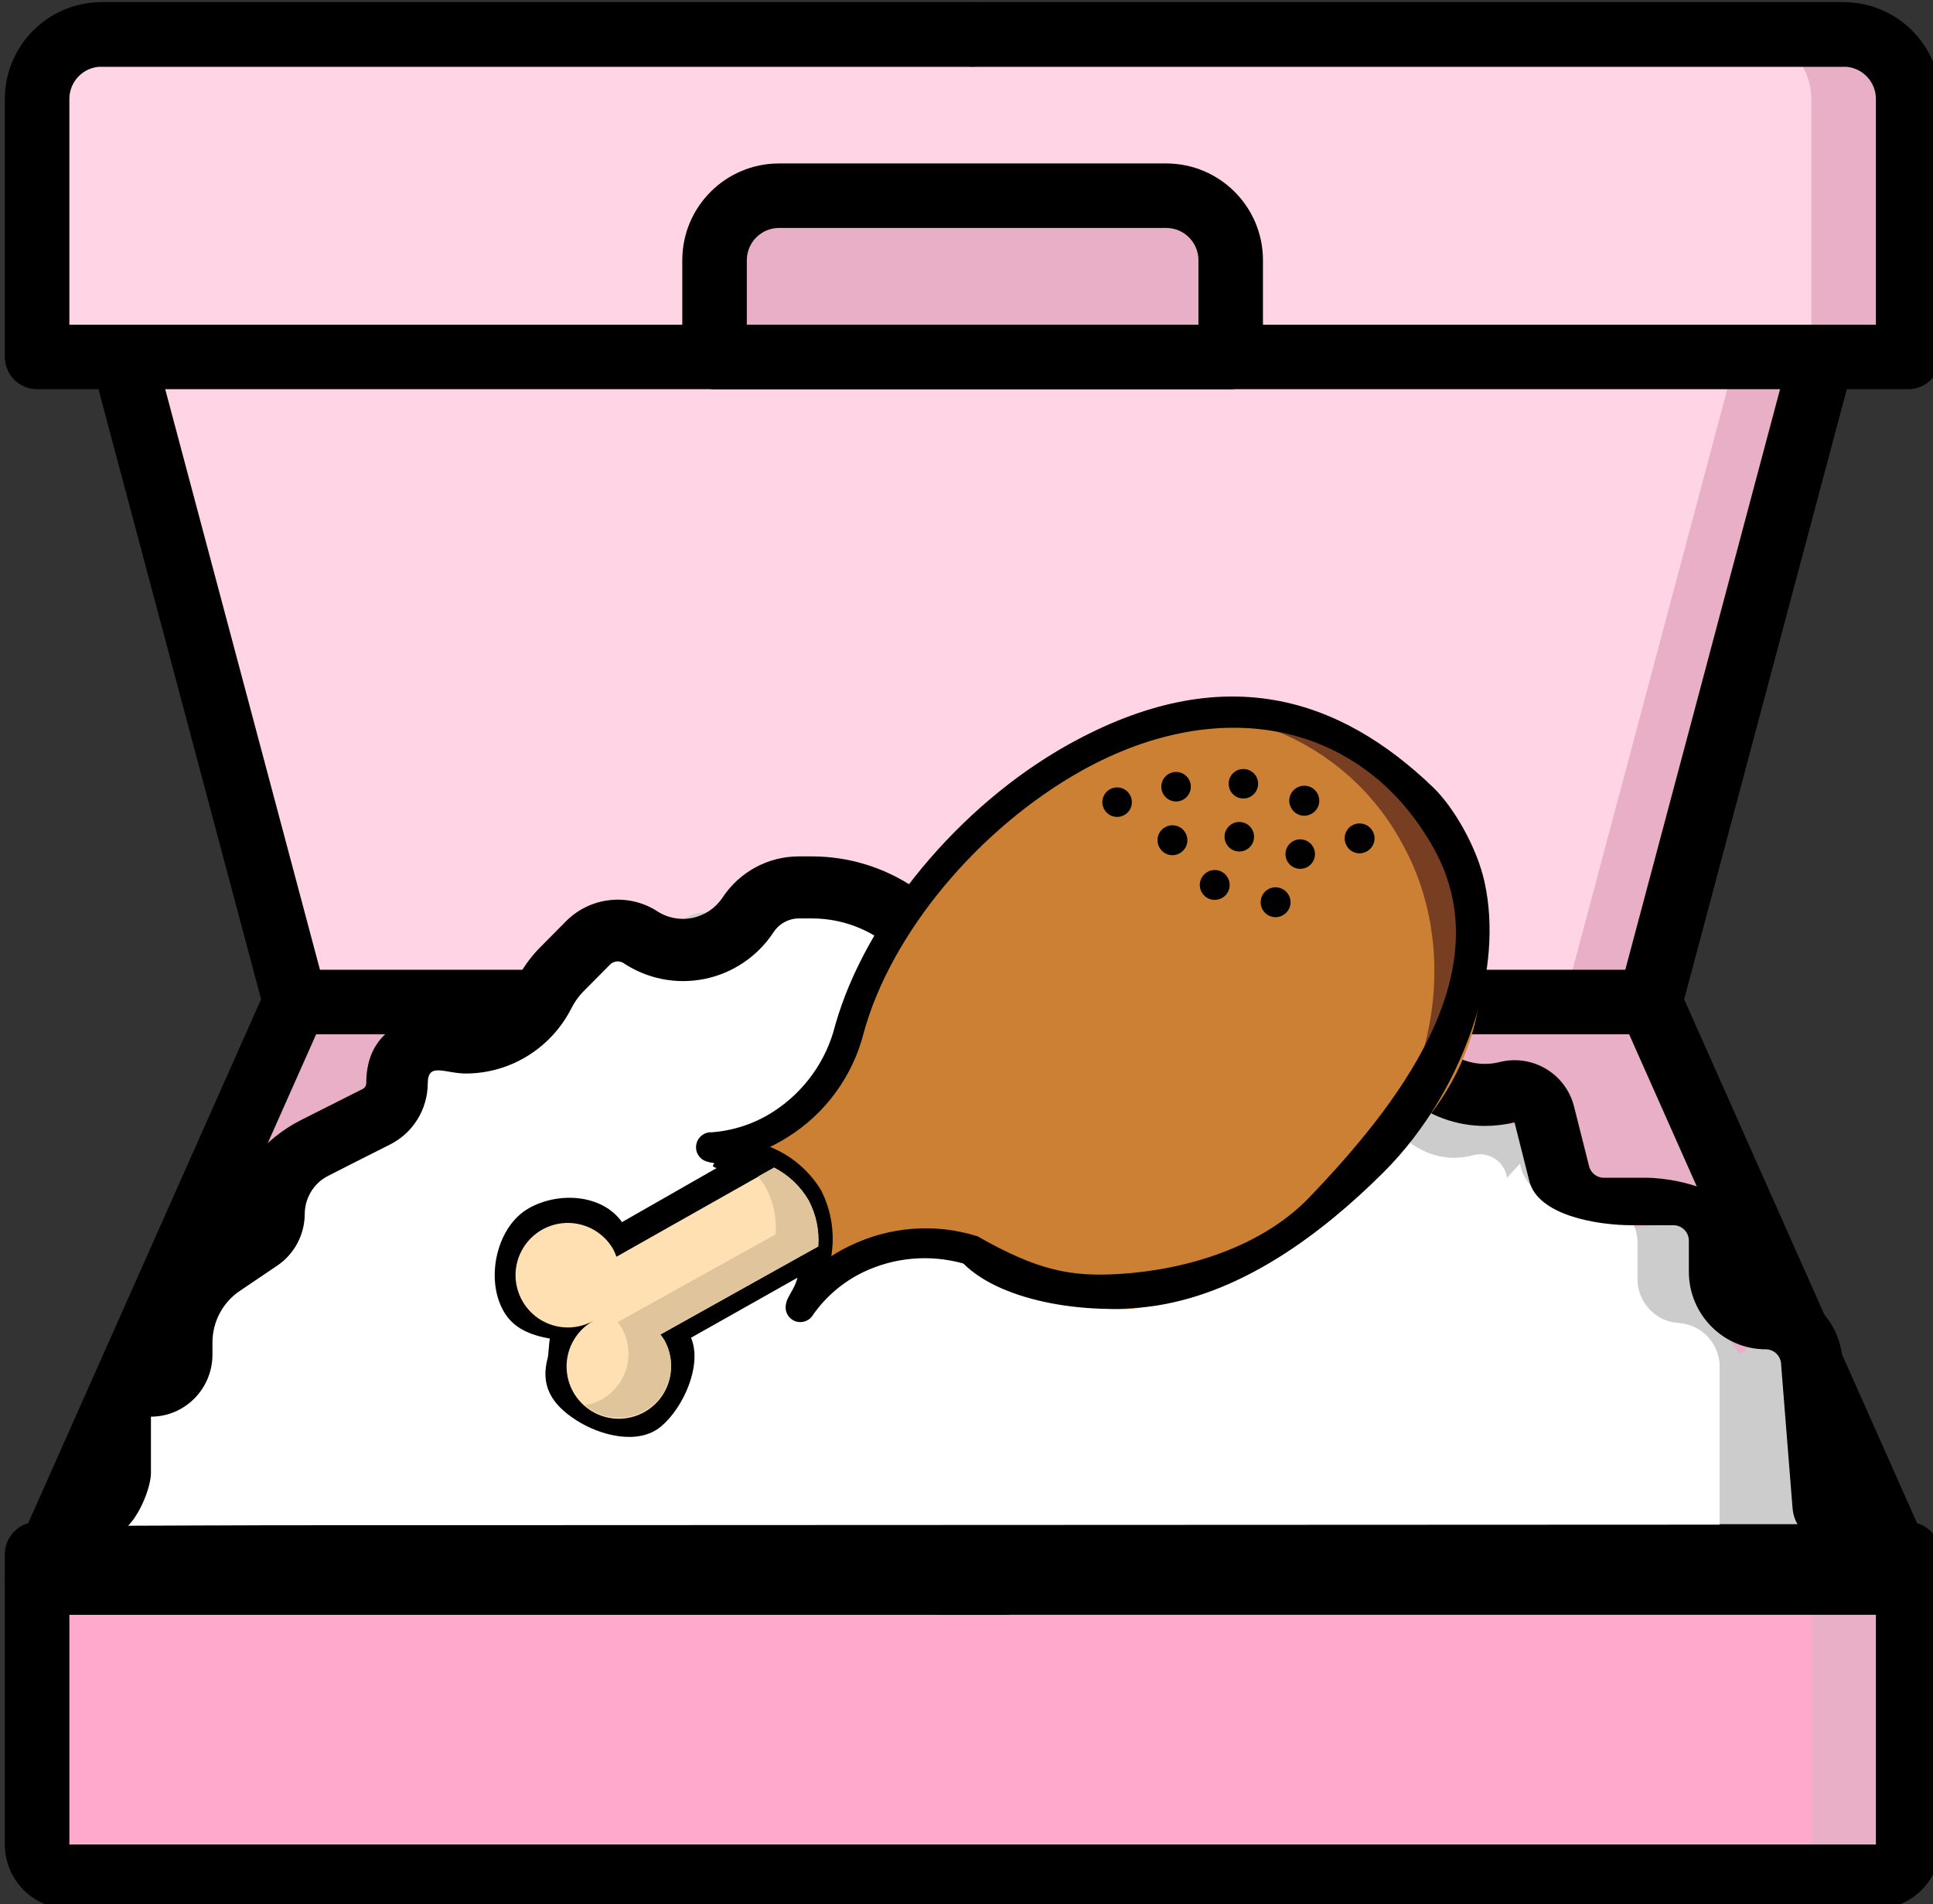 <?xml version="1.0" encoding="UTF-8" standalone="no"?>
<svg
   xmlns:dc="http://purl.org/dc/elements/1.1/"
   xmlns:cc="http://creativecommons.org/ns#"
   xmlns:rdf="http://www.w3.org/1999/02/22-rdf-syntax-ns#"
   xmlns:svg="http://www.w3.org/2000/svg"
   xmlns="http://www.w3.org/2000/svg"
   xmlns:sodipodi="http://sodipodi.sourceforge.net/DTD/sodipodi-0.dtd"
   xmlns:inkscape="http://www.inkscape.org/namespaces/inkscape"
   inkscape:version="1.0 (6e3e5246a0, 2020-05-07)"
   sodipodi:docname="rice.svg"
   id="svg8"
   version="1.1"
   viewBox="0 0 180.623 177.976"
   height="177.976mm"
   width="180.623mm">
  <rect x="0" y="0" width="180.623" height="177.976" fill="#333333" stroke="none"/>
  <defs
     id="defs2">
    <inkscape:path-effect
       only_selected="false"
       apply_with_weight="true"
       apply_no_weight="true"
       helper_size="0"
       steps="2"
       weight="33.333"
       lpeversion="1"
       is_visible="true"
       id="path-effect1163"
       effect="bspline" />
  </defs>
  <sodipodi:namedview
     inkscape:pagecheckerboard="true"
     inkscape:window-maximized="1"
     inkscape:window-y="22"
     inkscape:window-x="0"
     inkscape:window-height="709"
     inkscape:window-width="1366"
     showgrid="false"
     inkscape:document-rotation="0"
     inkscape:current-layer="g4110"
     inkscape:document-units="mm"
     inkscape:cy="363.62969"
     inkscape:cx="218.57928"
     inkscape:zoom="0.25357862"
     inkscape:pageshadow="2"
     inkscape:pageopacity="0.0"
     borderopacity="1.0"
     bordercolor="#666666"
     pagecolor="#ffffff"
     id="base" />
  <g
     transform="translate(-302.62,-173.58)"
     id="layer1"
     inkscape:groupmode="layer"
     inkscape:label="Layer 1">
    <g
       transform="matrix(0.265,0,0,0.265,37.501,58.496)"
       id="g4110">
      <g
         id="g4034" />
      <g
         id="g4036" />
      <g
         id="g4038" />
      <g
         id="g4040" />
      <g
         id="g4042" />
      <g
         id="g4044" />
      <g
         id="g4046" />
      <g
         id="g4048" />
      <g
         id="g4050" />
      <g
         id="g4052" />
      <g
         id="g4054" />
      <g
         id="g4056" />
      <g
         id="g4058" />
      <g
         id="g4060" />
      <g
         id="g4062" />
      <g
         transform="matrix(1.333,0,0,1.333,221.393,-33.552)"
         id="g1144">
        <g
           transform="matrix(1,0,0,1,585.722,351.536)"
           id="g1443">
          <path
             style="fill:#e9afc6"
             d="M 503.469,418.133 H 8.535 l 34.133,-76.797 2.73,-6.145 31.402,-70.656 H 435.199 l 31.406,70.656 2.73,6.145 z m 0,0"
             fill="#c52828"
             id="path1333" />
          <path
             style="fill:#e9afc6"
             d="m 503.469,418.133 v 76.801 c 0,4.715 -3.82,8.535 -8.535,8.535 H 17.066 c -4.711,0 -8.531,-3.82 -8.531,-8.535 v -76.801 z m 0,0"
             fill="#c52828"
             id="path1343" />
          <path
             style="fill:#ffaacc"
             d="m 477.867,418.133 v 76.801 c 0,4.715 -3.82,8.535 -8.531,8.535 H 17.066 c -4.711,0 -8.531,-3.82 -8.531,-8.535 v -76.801 z m 0,0"
             fill="#f44335"
             id="path1345" />
          <path
             style="fill:#e9afc6"
             d="M 480.684,93.867 435.199,264.535 H 76.801 L 31.32,93.867 Z m 0,0"
             fill="#c52828"
             id="path1347" />
          <path
             style="fill:#ffd5e5"
             d="M 457.898,93.867 412.418,264.535 H 76.801 L 31.32,93.867 Z m 0,0"
             fill="#f44335"
             id="path1349" />
          <path
             style="fill:#e9afc6"
             d="M 503.469,25.602 V 93.867 H 8.535 V 25.602 C 8.562,16.188 16.188,8.562 25.602,8.535 H 486.402 c 9.414,0.027 17.039,7.652 17.066,17.066 z m 0,0"
             fill="#c52828"
             id="path1351" />
          <path
             style="fill:#ffd5e5"
             d="M 477.867,25.602 V 93.867 H 8.535 V 25.602 C 8.562,16.188 16.188,8.562 25.602,8.535 H 460.801 c 9.414,0.027 17.039,7.652 17.066,17.066 z m 0,0"
             fill="#f44335"
             id="path1353" />
          <path
             style="fill:#e9afc6"
             d="m 204.801,51.199 h 102.398 c 9.426,0 17.07,7.645 17.07,17.07 V 93.867 H 187.734 V 68.27 c 0,-9.426 7.641,-17.07 17.066,-17.07 z m 0,0"
             fill="#c52828"
             id="path1355" />
          <path
             d="M 264.535,426.668 H 8.535 c -2.891,0 -5.582,-1.461 -7.156,-3.883 -1.574,-2.422 -1.816,-5.477 -0.645,-8.117 L 69,261.07 C 70.371,257.988 73.43,256 76.801,256 H 256 c 4.715,0 8.535,3.82 8.535,8.535 0,4.711 -3.82,8.531 -8.535,8.531 H 82.348 L 21.668,409.602 H 264.535 c 4.711,0 8.531,3.82 8.531,8.531 0,4.715 -3.82,8.535 -8.531,8.535 z m 0,0"
             id="path1377" />
          <path
             d="m 503.469,426.668 h -256 c -4.715,0 -8.535,-3.82 -8.535,-8.535 0,-4.711 3.82,-8.531 8.535,-8.531 H 490.336 L 429.656,273.066 H 256 c -4.711,0 -8.531,-3.82 -8.531,-8.531 C 247.469,259.82 251.289,256 256,256 h 179.199 c 3.375,0 6.434,1.988 7.801,5.07 l 68.266,153.598 c 1.176,2.641 0.934,5.695 -0.641,8.117 -1.574,2.422 -4.27,3.883 -7.156,3.883 z m 0,0"
             id="path1379" />
          <path
             d="M 494.934,504.5 H 17.066 C 7.641,504.5 0,496.859 0,487.434 v -76.801 c 0,-4.711 3.82,-8.531 8.535,-8.531 H 503.469 c 4.711,0 8.531,3.82 8.531,8.531 v 76.801 c 0,9.426 -7.641,17.066 -17.066,17.066 z M 17.066,419.168 v 68.266 H 494.934 v -68.266 z m 0,0"
             id="path1381" />
          <path
             d="M 256,17.066 H 25.602 c -4.715,0 -8.535,-3.82 -8.535,-8.531 C 17.066,3.82 20.887,0 25.602,0 H 256 c 4.715,0 8.535,3.82 8.535,8.535 0,4.711 -3.82,8.531 -8.535,8.531 z m 0,0"
             id="path1389" />
          <path
             d="m 76.801,273.066 c -3.867,0 -7.25,-2.602 -8.242,-6.34 L 23.074,96.062 c -1.059,-4.496 1.648,-9.02 6.113,-10.207 4.461,-1.188 9.062,1.391 10.375,5.82 L 85.043,262.34 c 0.684,2.562 0.137,5.293 -1.48,7.395 -1.613,2.102 -4.113,3.332 -6.762,3.332 z m 0,0"
             id="path1391" />
          <path
             d="M 486.402,17.066 H 256 c -4.711,0 -8.531,-3.82 -8.531,-8.531 C 247.469,3.82 251.289,0 256,0 h 230.402 c 4.711,0 8.531,3.82 8.531,8.535 0,4.711 -3.82,8.531 -8.531,8.531 z m 0,0"
             id="path1393" />
          <path
             d="m 435.199,273.066 c -2.648,0 -5.145,-1.23 -6.762,-3.332 -1.613,-2.102 -2.16,-4.832 -1.48,-7.395 L 472.441,91.676 c 1.312,-4.43 5.91,-7.008 10.375,-5.82 4.465,1.188 7.172,5.711 6.109,10.207 l -45.48,170.664 c -0.996,3.738 -4.379,6.34 -8.246,6.34 z m 0,0"
             id="path1395" />
          <path
             d="M 503.469,102.402 H 8.535 C 3.82,102.402 0,98.582 0,93.867 V 25.602 C 0,11.461 11.461,0 25.602,0 H 486.402 C 500.539,0 512,11.461 512,25.602 v 68.266 c 0,4.715 -3.82,8.535 -8.531,8.535 z M 17.066,85.336 H 494.934 V 25.602 c 0,-4.715 -3.82,-8.535 -8.531,-8.535 H 25.602 c -4.715,0 -8.535,3.82 -8.535,8.535 z m 0,0"
             id="path1397" />
          <path
             d="M 324.27,102.402 H 187.734 c -4.711,0 -8.535,-3.82 -8.535,-8.535 V 68.27 c 0,-14.141 11.465,-25.602 25.602,-25.602 h 102.398 c 14.141,0 25.602,11.461 25.602,25.602 v 25.598 c 0,4.715 -3.82,8.535 -8.531,8.535 z m -128,-17.066 H 315.734 V 68.27 c 0,-4.715 -3.82,-8.535 -8.535,-8.535 H 204.801 c -4.711,0 -8.531,3.82 -8.531,8.535 z m 0,0"
             id="path1399" />
        </g>
      </g>
      <g
         transform="matrix(1.271,0,0,1.282,1010.298,560.646)"
         id="g1459">
        <path
           id="path3986"
           d="m 494.921,278.064 v 42.667 h -435.2 v -38.4 c -0.141,-4.539 3.399,-8.345 7.936,-8.533 4.52,-0.197 8.03,-4.012 7.851,-8.533 v -3.328 c -0.082,-8.413 3.887,-16.352 10.667,-21.333 l 9.557,-6.912 c 2.27,-1.681 3.601,-4.344 3.584,-7.168 -0.074,-7.451 3.872,-14.365 10.325,-18.091 l 15.957,-8.619 c 3.349,-1.851 5.413,-5.39 5.376,-9.216 -0.041,-5.018 1.819,2.135 5.205,-1.568 3.207,-3.553 7.758,-5.596 12.544,-5.632 8.696,-0.188 16.504,-5.371 20.053,-13.312 1.125,-2.435 2.622,-4.681 4.437,-6.656 l 7.083,-7.68 c 0.185,-0.243 0.418,-0.446 0.683,-0.597 1.792,-1.711 4.178,-2.659 6.656,-2.645 2.045,-0.01 4.043,0.617 5.717,1.792 1.203,0.89 2.524,1.608 3.925,2.133 2.286,1.005 4.756,1.528 7.253,1.536 6.868,-0.103 13.195,-3.75 16.725,-9.643 1.852,-3.175 4.793,-5.57 8.277,-6.741 4.912,1.094 9.537,3.217 13.568,6.229 2.552,1.915 5.408,3.386 8.448,4.352 5.395,1.835 11.245,1.835 16.64,0 h 0.085 c 6.125,1.993 12.746,1.843 18.773,-0.427 h 41.045 l 0.597,0.341 c 5.107,3.719 11.262,5.721 17.579,5.717 h 12.459 c 4.072,0.018 8.1,0.829 11.861,2.389 l 17.125,24.064 0.256,1.024 3.195,6.144 c 1.747,11.47 15.443,20.052 27.04,20.395 1.932,0.002 3.855,-0.256 5.717,-0.768 2.099,-0.507 1.747,1.659 3.556,2.838 1.809,1.179 9.842,19.519 9.842,19.519 1.047,5.53 24.626,11.529 30.253,11.676 l -32.623,-4.793 c 3.271,0.124 30.527,-4.236 32.752,-1.836 2.225,2.401 3.621,14.211 3.496,17.482 v 8.533 c -0.125,3.271 1.054,6.457 3.279,8.857 2.225,2.401 5.312,-8.181 8.583,-8.057 3.271,0.124 6.358,1.542 8.583,3.942 2.226,2.402 3.406,5.588 3.28,8.859 z"
           style="fill:#cccccc"
           sodipodi:nodetypes="ccccccccccccccccccccccccccccccccccccccccscccccccscc" />
        <path
           id="path3988"
           d="m 460.788,276.895 v 42.667 l -435.2,1.609 V 281.162 c -0.141,-4.539 3.399,-8.345 7.936,-8.533 4.52,-0.197 8.03,-4.012 7.851,-8.533 v -3.328 c -0.082,-8.413 3.887,-16.352 10.667,-21.333 l 9.557,-6.912 c 2.27,-1.681 3.601,-4.344 3.584,-7.168 -0.074,-7.451 3.872,7.635 10.325,3.909 l 15.957,-8.619 c 3.349,-1.851 5.413,-5.39 5.376,-9.216 -0.041,-5.018 1.819,-9.865 5.205,-13.568 3.207,-3.553 7.758,-5.596 12.544,-5.632 8.696,-0.188 16.504,-5.371 20.053,-13.312 1.125,-2.435 2.622,-4.681 4.437,-6.656 l 7.083,-7.68 c 1.89,-2.053 4.548,-3.228 7.339,-3.243 2.045,-0.01 4.043,0.617 5.717,1.792 1.918,1.404 4.092,2.419 6.4,2.987 1.547,0.477 3.16,0.707 4.779,0.683 3.615,0.008 7.15,-1.062 10.155,-3.072 2.846,2.007 6.245,3.08 9.728,3.072 6.677,-0.148 12.779,-3.815 16.043,-9.643 1.582,-2.749 3.963,-4.951 6.827,-6.315 4.367,1.229 8.493,3.192 12.203,5.803 7.529,5.567 17.272,7.186 26.197,4.352 0.466,-0.103 0.923,-0.246 1.365,-0.427 h 41.045 l 0.597,0.341 c 5.107,3.719 11.262,5.721 17.579,5.717 h 12.459 c 4.072,0.018 8.1,0.829 11.861,2.389 l 23.125,24.064 0.256,1.024 1.195,6.144 c 1.747,11.47 11.443,20.052 23.04,20.395 1.932,0.002 3.855,-0.256 5.717,-0.768 0.144,-0.02 0.286,-0.049 0.427,-0.085 h 0.085 c 1.688,-0.362 3.45,-0.089 4.949,0.768 2.098,1.175 3.59,3.196 4.096,5.547 l 3.84,-5.872 c 1.046,5.53 5.808,9.582 11.435,9.728 h 10.581 c 3.271,0.124 6.358,1.542 8.583,3.942 2.225,2.401 3.404,5.587 3.279,8.858 v 8.533 c -0.125,3.271 1.054,6.457 3.279,8.857 2.225,2.401 5.312,3.819 8.583,3.943 3.271,0.124 6.358,1.542 8.583,3.942 2.224,2.401 3.403,5.587 3.278,8.858 z"
           style="fill:#ffffff"
           sodipodi:nodetypes="ccccccccccccccccccccccccccccccccccccccccccccccccccscc" />
        <path
           id="path3990"
           d="m 469.321,278.203 v 42.667 h -8.533 l -200.533,0.085 -209.067,0.085 v -38.4 c -0.232,-4.444 3.154,-8.248 7.595,-8.533 4.441,-0.285 7.827,-4.089 7.595,-8.533 v -3.328 c -0.128,-8.325 3.665,-16.226 10.24,-21.333 l 9.131,-6.912 c 2.194,-1.726 3.456,-4.377 3.413,-7.168 -0.095,-7.369 3.699,5.757 9.984,1.909 l 15.36,-8.619 c 3.258,-1.91 5.219,-5.441 5.12,-9.216 -0.051,-4.973 1.708,-9.795 4.949,-13.568 3.048,-3.523 7.459,-5.573 12.117,-5.632 8.47,-0.248 15.998,-5.467 19.2,-13.312 1.129,-2.393 2.563,-4.631 4.267,-6.656 l 5.461,-6.229 1.365,-1.536 c 1.8,-2.029 4.371,-3.206 7.083,-3.243 1.964,0.005 3.876,0.632 5.461,1.792 0.322,0.231 0.665,0.431 1.024,0.597 0.171,0.085 0.256,0.171 0.427,0.256 2.747,1.852 5.988,2.834 9.301,2.816 2.416,0 4.804,-0.524 6.997,-1.536 3.798,-1.676 6.965,-4.515 9.045,-8.107 1.582,-2.749 3.963,-4.951 6.827,-6.315 1.814,-0.855 3.797,-1.292 5.803,-1.28 h 3.243 c 2.472,-0.016 4.936,0.27 7.339,0.853 4.912,1.094 9.537,3.217 13.568,6.229 2.552,1.915 5.408,3.386 8.448,4.352 5.395,1.835 11.245,1.835 16.64,0 h 0.085 c 0.439,-0.104 0.867,-0.246 1.28,-0.427 h 39.509 l 0.512,0.341 c 4.859,3.695 10.792,5.703 16.896,5.717 h 11.947 c 3.934,0.018 7.823,0.831 11.435,2.389 l 22.187,23.979 0.256,1.024 1.109,6.144 c 1.362,9.231 7.898,16.863 16.811,19.627 h 0.085 c 1.6,0.511 3.27,0.77 4.949,0.768 h 0.427 c 1.847,-0.01 3.684,-0.268 5.461,-0.768 2.056,-0.477 4.218,-0.077 5.966,1.105 1.749,1.182 2.926,3.038 3.25,5.124 l 3.584,-3.872 c 0.944,5.451 5.566,9.504 11.093,9.728 h 10.069 c 6.684,0.393 11.794,6.114 11.435,12.8 v 8.533 c -0.36,6.686 4.75,12.407 11.435,12.8 6.668,0.406 11.747,6.136 11.349,12.803 z"
           style="fill:#ffffff;fill-opacity:1"
           sodipodi:nodetypes="ccccccscccccccccccccccccccccccccccccccccccccccccccccccccccc" />
        <path
           id="path4022"
           d="M 21.817,323.672 C 16.002,322.645 17.055,311.474 17.055,306.762 v -15.6 c 0.009,-9.422 7.645,-20.386 17.067,-20.396 v 0 c -0.005,-11.431 5.714,-25.224 15.233,-31.552 L 56.52,235.429 C 56.555,224.542 65.834,214.593 75.543,209.667 l 17.313,-8.654 c 0.614,-0.288 1.004,-0.906 1,-1.584 0.02,-15.309 12.425,-19.714 27.733,-19.733 2.951,-0.019 5.774,-0.861 8.194,-2.355 2.42,-1.494 4.437,-3.64 5.777,-6.27 0.826,-1.629 1.776,-3.189 2.839,-4.667 1.064,-1.478 2.241,-2.874 3.524,-4.175 l 3.841,-3.841 3.841,-3.841 c 3.344,-3.179 7.546,-5.037 11.896,-5.499 4.351,-0.463 8.85,0.47 12.787,2.874 1.451,0.99 3.069,1.669 4.756,2.019 1.687,0.35 3.442,0.37 5.167,0.04 1.725,-0.331 3.349,-0.998 4.787,-1.946 1.438,-0.949 2.691,-2.178 3.674,-3.634 2.358,-3.562 5.534,-6.411 9.188,-8.367 3.654,-1.956 7.786,-3.017 12.058,-3.004 h 1.835 1.835 c 5.008,0.004 9.961,0.744 14.706,2.175 4.745,1.431 9.281,3.552 13.456,6.317 3.269,2.2 6.957,3.576 10.762,4.087 3.804,0.511 7.725,0.157 11.459,-1.103 2.228,-0.767 4.555,-0.559 6.518,0.397 1.963,0.957 3.561,2.663 4.328,4.891 0.767,2.228 0.559,4.555 -0.397,6.518 -0.957,1.963 -2.662,3.561 -4.89,4.328 -6.247,2.123 -12.812,2.732 -19.185,1.892 C 247.973,165.691 241.791,163.403 236.306,159.734 c -2.776,-1.835 -5.792,-3.243 -8.945,-4.192 C 224.208,154.592 220.917,154.1 217.589,154.096 h -1.835 -1.835 c -1.415,-0.006 -2.785,0.345 -3.996,0.992 -1.211,0.647 -2.264,1.591 -3.046,2.771 -2.214,3.337 -5.047,6.165 -8.308,8.355 -3.261,2.19 -6.95,3.743 -10.876,4.531 -3.926,0.787 -7.929,0.777 -11.782,0.014 -3.853,-0.763 -7.558,-2.28 -10.888,-4.505 -0.545,-0.275 -1.145,-0.377 -1.728,-0.315 -0.583,0.062 -1.148,0.289 -1.622,0.672 l -3.841,3.841 -3.841,3.841 c -0.651,0.672 -1.25,1.392 -1.791,2.153 -0.541,0.76 -1.025,1.562 -1.446,2.397 -2.809,5.473 -7.024,9.935 -12.075,13.039 -5.051,3.103 -10.937,4.846 -17.087,4.878 -5.884,0.017 -10.649,-3.217 -10.667,2.667 -0.015,7.166 -4.085,13.706 -10.508,16.883 l -17.162,8.583 c -3.923,2.023 -6.408,6.046 -6.462,10.459 -0.009,5.709 -2.852,11.04 -7.588,14.229 l -10.367,6.941 c -4.774,3.166 -7.645,8.513 -7.646,14.242 v 3.329 c -0.009,9.422 -7.645,17.057 -17.067,17.067 v 15.6 c -0.002,4.712 -5.402,18.129 -12.306,16.91 z"
           sodipodi:nodetypes="ascccccccccscscccscssscscccscscscscscscccscssscscccscsccccccccccca" />
        <path
           id="path4024"
           d="m 498.069,324.652 c -2.263,10e-4 -4.434,-0.898 -6.035,-2.499 -1.6,-1.6 -2.318,-3.778 -2.499,-6.035 L 486.387,276.894 c -0.003,-2.355 -1.912,-4.264 -4.267,-4.267 -11.777,-0.012 -21.321,-9.556 -21.333,-21.333 v -8.533 c -0.003,-2.355 -1.912,-4.264 -4.267,-4.267 h -11.35 c -9.837,0.035 -26.402,-2.709 -28.675,-12.279 l -4.067,-16.009 c -2.688,0.633 -5.439,0.959 -8.2,0.971 -16.176,-0.003 -30.104,-11.418 -33.283,-27.279 l -1.262,-6.05 c -1.212,-4.622 -4.012,-10.727 -0.233,-12.708 5.854,-3.069 11.846,6.441 16.221,11.367 2.103,2.367 2.772,5.697 4.479,8.356 1.499,2.336 3.117,5.419 5.034,6.634 3.908,2.476 8.662,3.234 13.146,2.098 4.392,-1.086 9.036,-0.39 12.917,1.938 3.91,2.332 6.709,6.149 7.758,10.579 l 4.067,16.021 c 0.422,1.926 2.129,3.298 4.1,3.296 h 11.35 c 11.777,0.012 29.321,5.556 29.333,17.333 v 8.533 c 0.003,2.355 1.911,4.264 4.267,4.267 11.777,0.012 21.321,9.556 21.333,21.333 l 3.148,39.224 c 10e-4,2.263 -0.898,4.434 -2.499,6.035 -1.601,1.599 -3.771,2.498 -6.035,2.498 z"
           sodipodi:nodetypes="csscccccccccccaaasccccccccccccc" />
      </g>
      <g
         transform="translate(605.162,588.409)"
         id="g1480">
        <g
           id="038---Frozen-Chicken"
           fill-rule="nonzero"
           transform="matrix(21.718,-4.72,4.72,21.718,529.002,-1207.485)"
           style="fill:none">
          <path
             id="path4204"
             d="m -8.685,65.271 -0.084,-0.007 c 0,0 0.062,0.017 0.135,0.046 z"
             fill="#783e22"
             style="stroke-width:0.234" />
          <path
             id="path4206"
             d="M 0.624,65.158 C -0.688,64.458 -3.043,65.02 -4.057,66.108 l -0.013,0.025 -0.168,-0.089 c -0.541,-0.31 -1.177,-0.408 -1.786,-0.278 -0.1,0.324 -0.261,0.626 -0.474,0.89 0.29,-0.268 0.644,-0.457 1.029,-0.549 0.627,-0.151 1.289,-0.056 1.848,0.266 l 0.168,0.089 0.013,-0.025 c 0.924,-0.991 2.362,-1.312 3.62,-0.809 -0.093,-0.065 0.546,-0.417 0.446,-0.47 z"
             fill="#783e22"
             sodipodi:nodetypes="cccccccccccc"
             style="stroke-width:0.234" />
          <path
             id="path4202"
             d="m 0.536,68.156 c -0.089,0.027 -0.18,0.053 -0.272,0.076 -0.063,-0.1 -1.486,0.599 -1.56,0.507 -1.324,0.893 -2.436,0.182 -3.351,-0.478 -0.135,-0.097 0.088,-0.761 -0.223,-0.447 l -0.013,0.025 -0.168,-0.089 c -0.56,-0.322 -1.221,-0.417 -1.848,-0.266 -0.384,0.092 -0.739,0.281 -1.029,0.549 0.22,-0.269 0.384,-0.578 0.485,-0.91 0.073,-0.243 0.076,-0.503 0.008,-0.748 -0.084,-0.247 -0.239,-0.465 -0.445,-0.625 -0.269,-0.22 -0.578,-0.384 -0.91,-0.485 0.39,0.061 0.79,0.021 1.16,-0.117 0.605,-0.224 1.101,-0.672 1.387,-1.25 0.783,-1.498 2.564,-2.884 4.417,-3.455 2.758,-0.838 4.84,0.416 5.489,2.547 0.649,2.131 -0.371,4.327 -3.128,5.168 z"
             fill="#a0522d"
             sodipodi:nodetypes="cccaccccccccccccsc"
             style="fill:#cc8033;fill-opacity:1;stroke-width:0.234" />
          <path
             id="path4208"
             d="M 3.573,63.175 C 3.26,62.058 2.459,61.143 1.394,60.684 c 0.756,0.516 1.307,1.28 1.558,2.16 0.648,2.128 -0.586,4.832 -3.332,5.681 0.042,0.046 -0.285,0.109 -0.247,0.156 0.074,0.089 0.084,-0.079 0.148,0.018 0.092,-0.023 0.183,-0.049 0.272,-0.076 2.761,-0.842 4.429,-3.317 3.78,-5.449 z"
             fill="#783e22"
             sodipodi:nodetypes="cccccccc"
             style="stroke-width:0.234" />
          <g
             fill="#000000"
             id="g4238"
             transform="matrix(0.234,0,0,0.234,-10.548,45.872)"
             style="stroke:none;stroke-width:3.627;stroke-miterlimit:4;stroke-dasharray:none;stroke-opacity:1">
            <path
               id="path4216"
               d="M 60.56,69.256 C 55.699,62.003 48.532,57.641 36.965,61.162 28.847,63.633 21.031,69.789 17.511,76.389 c -1.102,2.242 -3.02,3.976 -5.362,4.847 -1.39,0.52 -2.887,0.683 -4.356,0.476 -0.461,-0.132 -0.951,0.082 -1.168,0.511 -0.26,0.487 -0.076,1.093 0.412,1.353 l 0.212,0.113 c 0.642,0.196 -0.24,0.136 0.344,0.465 l -7.045,2.219 c -0.91,-2.134 -3.74,-2.945 -5.959,-2.267 -2.398,0.73 -3.914,4.016 -3.184,6.415 0.385,1.314 1.425,2.008 2.689,2.534 -0.087,0.142 -0.329,1.04 -0.398,1.191 -0.935,1.76 -0.45,3.174 0.957,4.585 1.407,1.411 3.782,2.572 5.545,1.642 C 1.961,99.544 3.825,96.986 3.455,95.028 l 7.917,-2.444 c -0.31,0.594 -0.59,0.785 -1.001,1.314 -0.048,0.069 -0.087,0.143 -0.118,0.221 -0.193,0.361 -0.146,0.804 0.118,1.117 0.082,0.097 0.182,0.177 0.294,0.236 0.241,0.127 0.523,0.151 0.781,0.065 0.177,-0.056 0.334,-0.161 0.455,-0.301 1.1,-1.003 2.434,-1.714 3.879,-2.068 2.294,-0.549 4.709,-0.241 6.791,0.867 2.034,3.176 7.79,5.328 12.277,5.57 5.903,0.318 11.863,-2.366 16.844,-5.55 3.441,-2.2 6.353,-5.398 8.366,-8.952 1.511,-2.667 2.539,-5.774 2.534,-8.839 -0.004,-2.433 -0.967,-5.416 -2.034,-7.01 z M 1.213,93.242 c -0.274,0.084 -0.5,0.282 -0.618,0.543 -0.121,0.26 -0.124,0.56 -0.008,0.823 l 0.046,0.104 c 0.034,0.086 0.081,0.168 0.105,0.249 0.401,1.344 -0.354,2.761 -1.694,3.177 -1.34,0.362 -2.731,-0.38 -3.177,-1.694 -0.401,-1.344 0.354,-2.761 1.694,-3.177 0.526,-0.162 0.822,-0.718 0.663,-1.244 -0.162,-0.526 -0.718,-0.822 -1.244,-0.663 -1.345,0.407 -2.765,-0.351 -3.177,-1.694 -0.401,-1.344 0.354,-2.761 1.694,-3.177 1.345,-0.407 2.765,0.351 3.177,1.694 0.024,0.087 0.041,0.176 0.051,0.265 l 0.019,0.112 c 0.042,0.282 0.21,0.53 0.456,0.674 0.249,0.132 0.543,0.153 0.808,0.057 L 11.159,85.898 c 0.516,0.494 0.901,1.108 1.121,1.788 0.191,0.686 0.218,1.407 0.079,2.105 z M 23.903,92.434 c -2.615,-1.496 -5.705,-1.926 -8.629,-1.202 -0.459,0.108 -0.911,0.245 -1.353,0.412 0.572,-1.441 0.667,-3.026 0.271,-4.525 -0.504,-1.465 -1.469,-2.727 -2.751,-3.598 0.458,-0.115 0.909,-0.252 1.353,-0.412 2.83,-1.03 5.156,-3.109 6.496,-5.806 3.241,-6.205 10.562,-11.9 18.247,-14.239 10.444,-3.157 19.351,0.947 22.171,10.215 2.821,9.268 -6.305,16.656 -13.245,21.338 -3.825,2.58 -9.076,3.053 -13.638,2.364 -3.301,-0.498 -5.419,-1.396 -8.923,-4.547 z"
               sodipodi:nodetypes="ssccccscccccccssccccccccccaaaascccccccccccccccccccccccccccccsaac"
               style="stroke:none;stroke-width:3.627;stroke-miterlimit:4;stroke-dasharray:none;stroke-opacity:1" />
            <path
               id="path4218"
               d="m 52.115,69.241 c 0.347,-0.104 0.612,-0.386 0.696,-0.739 0.083,-0.353 -0.028,-0.723 -0.292,-0.972 -0.264,-0.248 -0.64,-0.337 -0.988,-0.233 -0.261,0.074 -0.481,0.252 -0.609,0.491 -0.128,0.24 -0.153,0.521 -0.069,0.779 0.075,0.258 0.252,0.475 0.489,0.602 0.237,0.127 0.516,0.152 0.772,0.071 z"
               style="stroke:none;stroke-width:3.627;stroke-miterlimit:4;stroke-dasharray:none;stroke-opacity:1" />
            <path
               id="path4220"
               d="m 48.33,67.223 c 0.524,-0.166 0.816,-0.723 0.654,-1.248 -0.162,-0.525 -0.717,-0.821 -1.243,-0.663 -0.526,0.158 -0.826,0.711 -0.672,1.238 0.075,0.258 0.252,0.475 0.489,0.602 0.237,0.127 0.516,0.152 0.772,0.071 z"
               style="stroke:none;stroke-width:3.627;stroke-miterlimit:4;stroke-dasharray:none;stroke-opacity:1" />
            <path
               id="path4222"
               d="m 43.836,66.447 c 0.521,-0.169 0.809,-0.725 0.646,-1.248 -0.163,-0.523 -0.715,-0.818 -1.24,-0.661 -0.525,0.156 -0.826,0.705 -0.677,1.232 0.074,0.261 0.252,0.481 0.491,0.609 0.24,0.128 0.521,0.153 0.779,0.069 z"
               style="stroke:none;stroke-width:3.627;stroke-miterlimit:4;stroke-dasharray:none;stroke-opacity:1" />
            <path
               id="path4224"
               d="m 42.224,68.024 c -0.258,0.075 -0.475,0.252 -0.602,0.489 -0.127,0.237 -0.152,0.516 -0.071,0.772 0.075,0.258 0.252,0.475 0.489,0.602 0.237,0.127 0.516,0.152 0.772,0.071 0.534,-0.163 0.836,-0.728 0.673,-1.262 -0.163,-0.534 -0.728,-0.836 -1.262,-0.673 z"
               style="stroke:none;stroke-width:3.627;stroke-miterlimit:4;stroke-dasharray:none;stroke-opacity:1" />
            <path
               id="path4226"
               d="m 44.965,73.532 c 0.258,-0.075 0.475,-0.252 0.602,-0.489 0.127,-0.237 0.152,-0.516 0.071,-0.772 -0.075,-0.258 -0.252,-0.475 -0.489,-0.602 -0.237,-0.127 -0.516,-0.152 -0.772,-0.071 -0.346,0.105 -0.609,0.387 -0.691,0.739 -0.082,0.352 0.031,0.721 0.294,0.967 0.264,0.247 0.639,0.334 0.985,0.229 z"
               style="stroke:none;stroke-width:3.627;stroke-miterlimit:4;stroke-dasharray:none;stroke-opacity:1" />
            <path
               id="path4228"
               d="m 46.687,68.772 c -0.521,0.169 -0.809,0.725 -0.646,1.248 0.163,0.523 0.715,0.818 1.24,0.661 0.525,-0.156 0.826,-0.705 0.677,-1.232 -0.074,-0.261 -0.252,-0.481 -0.491,-0.609 -0.24,-0.128 -0.521,-0.153 -0.779,-0.069 z"
               style="stroke:none;stroke-width:3.627;stroke-miterlimit:4;stroke-dasharray:none;stroke-opacity:1" />
            <path
               id="path4230"
               d="m 50.482,70.796 c -0.524,0.166 -0.816,0.723 -0.654,1.248 0.162,0.525 0.717,0.821 1.243,0.663 0.526,-0.158 0.826,-0.711 0.672,-1.238 -0.075,-0.258 -0.252,-0.475 -0.489,-0.602 -0.237,-0.127 -0.516,-0.152 -0.772,-0.071 z"
               style="stroke:none;stroke-width:3.627;stroke-miterlimit:4;stroke-dasharray:none;stroke-opacity:1" />
            <path
               id="path4232"
               d="m 55.236,72.527 c 0.258,-0.075 0.475,-0.252 0.602,-0.489 0.127,-0.237 0.152,-0.516 0.071,-0.772 -0.105,-0.346 -0.387,-0.609 -0.739,-0.691 -0.352,-0.082 -0.721,0.031 -0.967,0.294 -0.247,0.264 -0.334,0.639 -0.229,0.985 0.075,0.258 0.252,0.475 0.489,0.602 0.237,0.127 0.516,0.152 0.772,0.071 z"
               style="stroke:none;stroke-width:3.627;stroke-miterlimit:4;stroke-dasharray:none;stroke-opacity:1" />
            <path
               id="path4234"
               d="m 48.751,75.55 c 0.258,-0.075 0.475,-0.252 0.602,-0.489 0.127,-0.237 0.152,-0.516 0.071,-0.772 -0.163,-0.534 -0.728,-0.836 -1.262,-0.673 -0.534,0.163 -0.836,0.728 -0.673,1.262 0.075,0.258 0.252,0.475 0.489,0.602 0.237,0.127 0.516,0.152 0.772,0.071 z"
               style="stroke:none;stroke-width:3.627;stroke-miterlimit:4;stroke-dasharray:none;stroke-opacity:1" />
            <path
               id="path4236"
               d="m 39.09,64.721 c -0.521,0.169 -0.809,0.725 -0.646,1.248 0.163,0.523 0.715,0.818 1.24,0.661 0.525,-0.156 0.826,-0.705 0.677,-1.232 -0.074,-0.261 -0.252,-0.481 -0.491,-0.609 -0.24,-0.128 -0.521,-0.153 -0.779,-0.069 z"
               style="stroke:none;stroke-width:3.627;stroke-miterlimit:4;stroke-dasharray:none;stroke-opacity:1" />
          </g>
          <path
             id="path4210"
             d="m -7.462,67.122 -2.747,0.836 c 0.018,0.036 0.034,0.073 0.047,0.11 0.098,0.321 -0.007,0.67 -0.266,0.883 -0.259,0.213 -0.622,0.25 -0.918,0.092 -0.296,-0.158 -0.468,-0.479 -0.435,-0.813 0.033,-0.334 0.264,-0.616 0.585,-0.713 -0.321,0.098 -0.67,-0.007 -0.883,-0.266 -0.213,-0.259 -0.25,-0.622 -0.092,-0.918 0.158,-0.296 0.479,-0.468 0.813,-0.435 0.334,0.033 0.616,0.264 0.713,0.585 0.01,0.039 0.017,0.078 0.022,0.118 l 2.743,-0.849 c 0.197,0.161 0.343,0.375 0.423,0.616 0.071,0.247 0.069,0.509 -0.004,0.755 z"
             fill="#ffe0b2"
             style="stroke-width:0.234" />
          <path
             id="path4212"
             d="m -7.46,67.123 c 0.073,-0.243 0.076,-0.503 0.008,-0.748 -0.079,-0.245 -0.227,-0.462 -0.426,-0.626 l -0.279,0.085 c 0.034,0.063 0.062,0.13 0.083,0.198 0.071,0.248 0.069,0.512 -0.006,0.759 l -2.746,0.829 c 0.018,0.036 0.034,0.073 0.047,0.11 0.131,0.438 -0.115,0.899 -0.552,1.034 -0.092,0.028 -0.187,0.039 -0.283,0.032 0.243,0.319 0.678,0.419 1.035,0.238 0.357,-0.181 0.534,-0.591 0.421,-0.975 -0.013,-0.038 -0.029,-0.075 -0.047,-0.11 l 2.742,-0.828 z"
             fill="#dfc49c"
             style="stroke-width:0.234" />
        </g>
      </g>
    </g>
  </g>
</svg>
